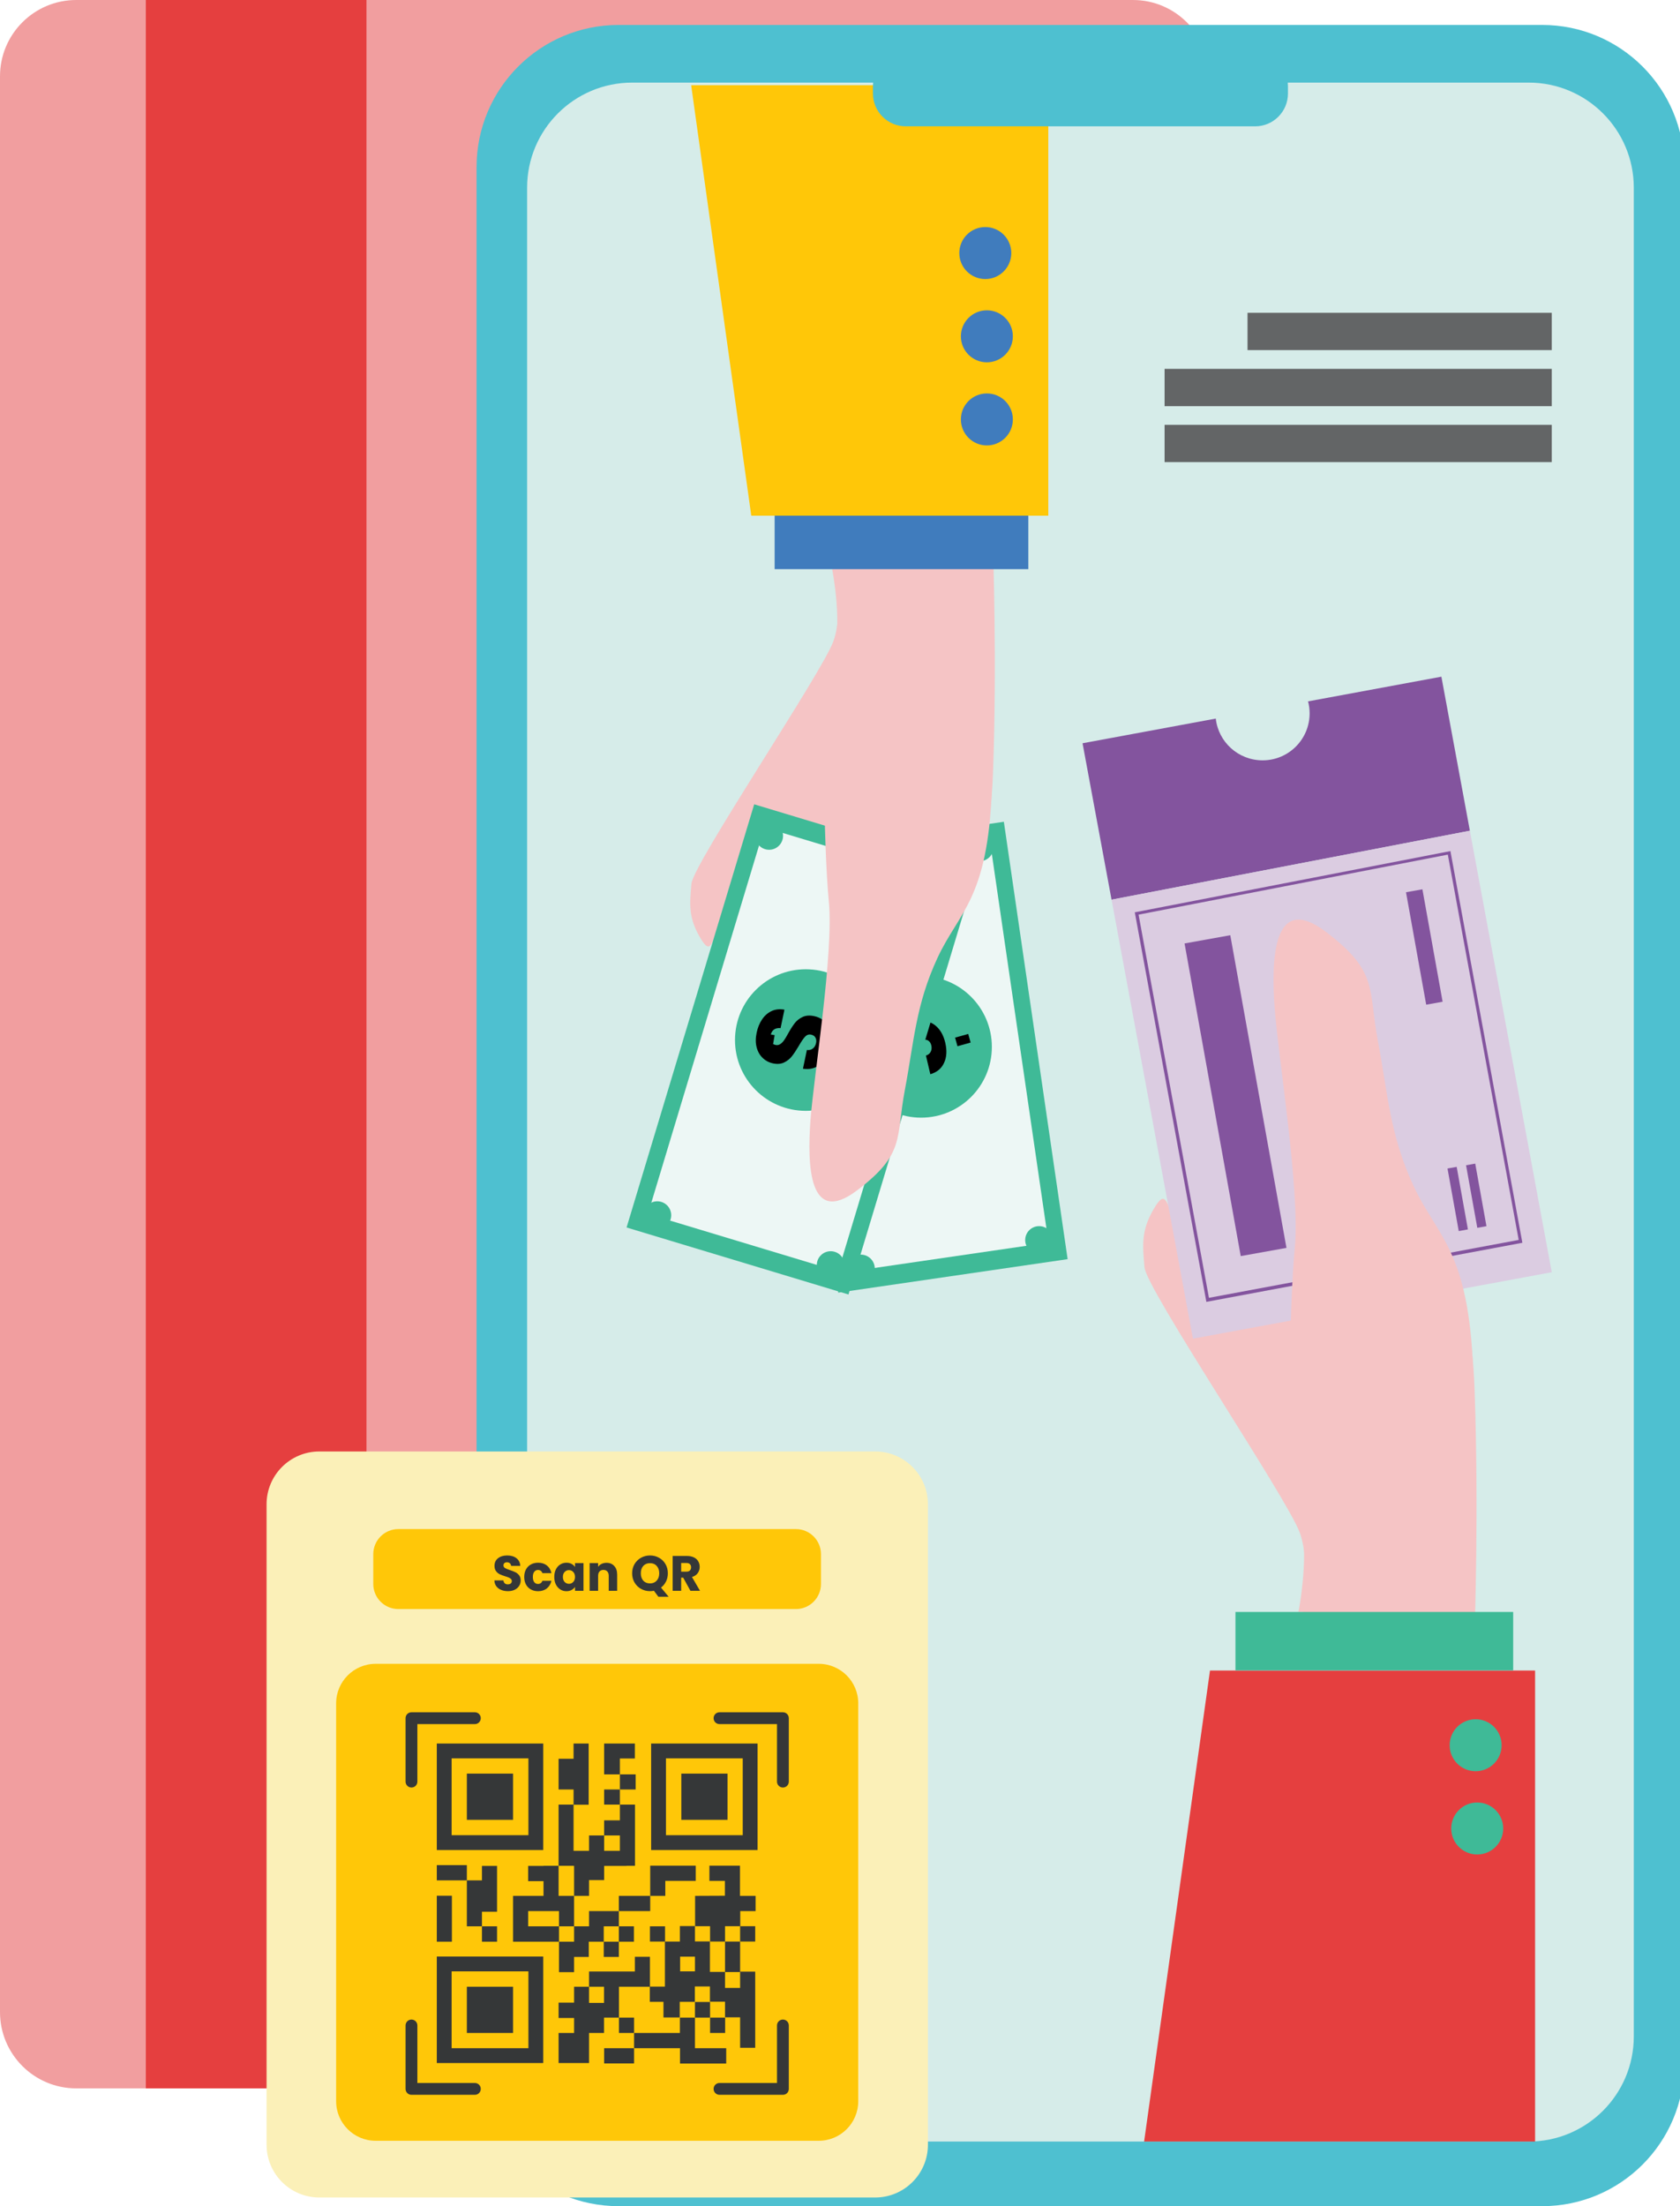 <svg width="128" height="168" viewBox="0 0 128 168" fill="none" xmlns="http://www.w3.org/2000/svg">
<g clip-path="url(#clip0_406_441)">
<path d="M86.32 0H5.81C2.601 0 0 2.601 0 5.81V153.22C0 156.429 2.601 159.03 5.81 159.03H86.32C89.529 159.03 92.13 156.429 92.13 153.22V5.81C92.13 2.601 89.529 0 86.32 0Z" fill="#F19E9F"/>
<path d="M27.92 0H11.11V159.03H27.92V0Z" fill="#E53F3F"/>
<path d="M117.5 1.9H47.13C41.154 1.9 36.31 6.744 36.31 12.72V157.18C36.31 163.156 41.154 168 47.13 168H117.5C123.476 168 128.32 163.156 128.32 157.18V12.72C128.32 6.744 123.476 1.9 117.5 1.9Z" fill="#4EC0D0"/>
<path d="M116.47 6.29H48.17C43.746 6.29 40.16 9.876 40.16 14.3V155.07C40.16 159.494 43.746 163.08 48.17 163.08H116.47C120.894 163.08 124.48 159.494 124.48 155.07V14.3C124.48 9.876 120.894 6.29 116.47 6.29Z" fill="#D6ECE9"/>
<path d="M66.68 110.53H24.33C22.11 110.53 20.31 112.33 20.31 114.55V163.32C20.31 165.54 22.11 167.34 24.33 167.34H66.68C68.9 167.34 70.7 165.54 70.7 163.32V114.55C70.7 112.33 68.9 110.53 66.68 110.53Z" fill="#FBF0B8"/>
<path d="M62.38 126.7H28.62C26.958 126.7 25.61 128.048 25.61 129.71V160.01C25.61 161.672 26.958 163.02 28.62 163.02H62.38C64.043 163.02 65.39 161.672 65.39 160.01V129.71C65.39 128.048 64.043 126.7 62.38 126.7Z" fill="#FFC708"/>
<path d="M60.64 116.44H30.35C29.295 116.44 28.44 117.295 28.44 118.35V120.62C28.44 121.675 29.295 122.53 30.35 122.53H60.64C61.695 122.53 62.55 121.675 62.55 120.62V118.35C62.55 117.295 61.695 116.44 60.64 116.44Z" fill="#FFC708"/>
<path d="M38.705 121.167C38.51 121.167 38.337 121.135 38.183 121.072C38.029 121.009 37.906 120.916 37.812 120.792C37.722 120.669 37.674 120.52 37.669 120.346H38.357C38.367 120.445 38.401 120.52 38.459 120.573C38.517 120.624 38.592 120.649 38.686 120.649C38.781 120.649 38.857 120.627 38.912 120.584C38.968 120.539 38.995 120.477 38.995 120.399C38.995 120.334 38.973 120.28 38.928 120.237C38.885 120.194 38.831 120.159 38.765 120.131C38.702 120.103 38.611 120.072 38.493 120.036C38.321 119.983 38.182 119.931 38.073 119.878C37.965 119.825 37.872 119.747 37.794 119.643C37.715 119.54 37.676 119.405 37.676 119.239C37.676 118.992 37.766 118.799 37.945 118.66C38.124 118.519 38.357 118.449 38.644 118.449C38.936 118.449 39.172 118.519 39.351 118.66C39.53 118.799 39.626 118.993 39.638 119.243H38.939C38.934 119.157 38.902 119.09 38.844 119.042C38.786 118.992 38.712 118.967 38.621 118.967C38.543 118.967 38.48 118.988 38.432 119.031C38.384 119.071 38.361 119.13 38.361 119.209C38.361 119.294 38.401 119.361 38.481 119.409C38.562 119.457 38.688 119.508 38.859 119.564C39.031 119.622 39.169 119.677 39.275 119.73C39.384 119.783 39.477 119.86 39.555 119.961C39.633 120.062 39.672 120.191 39.672 120.35C39.672 120.501 39.633 120.639 39.555 120.762C39.479 120.886 39.368 120.984 39.222 121.057C39.076 121.13 38.904 121.167 38.705 121.167ZM39.941 120.086C39.941 119.866 39.986 119.675 40.074 119.511C40.164 119.347 40.289 119.221 40.448 119.133C40.609 119.045 40.793 119.001 41 119.001C41.264 119.001 41.485 119.07 41.661 119.209C41.84 119.347 41.957 119.542 42.013 119.794H41.325C41.267 119.633 41.155 119.553 40.989 119.553C40.87 119.553 40.776 119.599 40.705 119.692C40.634 119.783 40.599 119.914 40.599 120.086C40.599 120.257 40.634 120.389 40.705 120.482C40.776 120.573 40.87 120.618 40.989 120.618C41.155 120.618 41.267 120.538 41.325 120.377H42.013C41.957 120.624 41.84 120.818 41.661 120.959C41.482 121.1 41.262 121.17 41 121.17C40.793 121.17 40.609 121.126 40.448 121.038C40.289 120.95 40.164 120.824 40.074 120.66C39.986 120.496 39.941 120.305 39.941 120.086ZM42.23 120.082C42.23 119.865 42.27 119.675 42.351 119.511C42.434 119.347 42.546 119.221 42.688 119.133C42.829 119.045 42.986 119.001 43.16 119.001C43.309 119.001 43.438 119.031 43.549 119.091C43.663 119.152 43.75 119.231 43.81 119.33V119.031H44.456V121.14H43.81V120.842C43.747 120.94 43.659 121.019 43.545 121.08C43.435 121.14 43.305 121.17 43.156 121.17C42.985 121.17 42.829 121.126 42.688 121.038C42.546 120.947 42.434 120.82 42.351 120.656C42.27 120.49 42.23 120.298 42.23 120.082ZM43.81 120.086C43.81 119.924 43.765 119.797 43.674 119.704C43.586 119.61 43.477 119.564 43.349 119.564C43.221 119.564 43.111 119.61 43.02 119.704C42.932 119.794 42.888 119.92 42.888 120.082C42.888 120.243 42.932 120.372 43.02 120.467C43.111 120.561 43.221 120.607 43.349 120.607C43.477 120.607 43.586 120.561 43.674 120.467C43.765 120.374 43.81 120.247 43.81 120.086ZM46.209 119.008C46.456 119.008 46.653 119.089 46.799 119.25C46.948 119.409 47.022 119.628 47.022 119.908V121.14H46.38V119.995C46.38 119.854 46.343 119.744 46.27 119.666C46.197 119.588 46.099 119.549 45.975 119.549C45.852 119.549 45.753 119.588 45.68 119.666C45.607 119.744 45.571 119.854 45.571 119.995V121.14H44.924V119.031H45.571V119.311C45.636 119.217 45.724 119.144 45.835 119.091C45.946 119.036 46.071 119.008 46.209 119.008ZM50.162 121.594L49.822 121.136C49.721 121.157 49.623 121.167 49.527 121.167C49.278 121.167 49.048 121.109 48.839 120.993C48.633 120.877 48.468 120.716 48.344 120.509C48.223 120.3 48.163 120.065 48.163 119.806C48.163 119.546 48.223 119.313 48.344 119.106C48.468 118.9 48.633 118.739 48.839 118.623C49.048 118.507 49.278 118.449 49.527 118.449C49.777 118.449 50.005 118.507 50.211 118.623C50.421 118.739 50.584 118.9 50.703 119.106C50.824 119.313 50.884 119.546 50.884 119.806C50.884 120.033 50.838 120.24 50.744 120.429C50.654 120.616 50.526 120.771 50.363 120.894L50.945 121.594H50.162ZM48.824 119.806C48.824 120.04 48.887 120.228 49.013 120.369C49.142 120.508 49.313 120.577 49.527 120.577C49.739 120.577 49.908 120.506 50.034 120.365C50.162 120.224 50.227 120.038 50.227 119.806C50.227 119.571 50.162 119.385 50.034 119.246C49.908 119.105 49.739 119.035 49.527 119.035C49.313 119.035 49.142 119.104 49.013 119.243C48.887 119.381 48.824 119.569 48.824 119.806ZM52.605 121.14L52.053 120.138H51.898V121.14H51.251V118.487H52.336C52.545 118.487 52.723 118.523 52.869 118.596C53.018 118.669 53.129 118.77 53.202 118.899C53.275 119.025 53.311 119.166 53.311 119.322C53.311 119.498 53.261 119.656 53.16 119.794C53.062 119.933 52.916 120.031 52.722 120.089L53.334 121.14H52.605ZM51.898 119.681H52.298C52.417 119.681 52.505 119.652 52.563 119.594C52.623 119.536 52.654 119.454 52.654 119.348C52.654 119.248 52.623 119.168 52.563 119.11C52.505 119.052 52.417 119.023 52.298 119.023H51.898V119.681Z" fill="#353738"/>
<path d="M41.39 132.77H33.28V140.88H41.39V132.77ZM40.26 139.75H34.41V133.9H40.26V139.75Z" fill="#353738"/>
<path d="M39.09 135.06H35.57V138.58H39.09V135.06Z" fill="#353738"/>
<path d="M49.61 132.77V140.88H57.72V132.77H49.61ZM56.59 139.75H50.74V133.9H56.59V139.75Z" fill="#353738"/>
<path d="M55.43 135.06H51.91V138.58H55.43V135.06Z" fill="#353738"/>
<path d="M33.28 157.1H41.39V148.99H33.28V157.1ZM34.41 150.12H40.26V155.97H34.41V150.12Z" fill="#353738"/>
<path d="M39.09 151.29H35.57V154.81H39.09V151.29Z" fill="#353738"/>
<path d="M35.57 142.03H33.28V143.19H35.57V142.03Z" fill="#353738"/>
<path d="M40.24 143.25H41.41V144.37H39.09V144.52V145.53V146.69V147.86H40.24H42.59V146.69H40.24V145.53H42.59V146.69H43.74V145.53V144.52V144.37H42.56V142.08H41.41V142.09H40.24V143.25Z" fill="#353738"/>
<path d="M47.15 145.53V146.69H46V147.86H44.86V149.02H43.74V150.18H42.59V147.86H43.74V146.69H44.88V145.53H47.15Z" fill="#353738"/>
<path d="M49.52 151.29V150.18V150.13V149.01H48.37V150.13H44.88V151.29H46.02V152.52H44.88V151.29H43.74V152.5H42.56V153.67H43.74V154.81H42.56V157.1H43.74H44.83H44.88V154.81H46.02V153.64H47.16V151.29H49.52Z" fill="#353738"/>
<path d="M48.31 154.81V155.97H51.81V157.14H55.33V155.97H52.95V154.81V153.64H51.8V154.81H48.31Z" fill="#353738"/>
<path d="M48.31 155.97H46.03V157.13H48.31V155.97Z" fill="#353738"/>
<path d="M49.54 144.37H47.15V145.53H49.54V144.37Z" fill="#353738"/>
<path d="M56.4 145.53V146.68H57.54V147.85H56.39V146.68H55.24V147.85H54.1V146.68H52.96V144.37L55.23 144.36V143.23H54.05V142.07H56.38V143.23V144.37H57.57V145.53H56.4Z" fill="#353738"/>
<path d="M46 147.86V149.02H47.15V147.86H48.3V146.69H47.15V147.86H46Z" fill="#353738"/>
<path d="M48.31 153.64H47.16V154.81H48.31V153.64Z" fill="#353738"/>
<path d="M55.25 153.64H54.1V154.81H55.25V153.64Z" fill="#353738"/>
<path d="M50.67 146.69H49.52V147.85H50.67V146.69Z" fill="#353738"/>
<path d="M49.54 144.37H50.69V143.23H53.01V142.07H49.54V143.23V144.37Z" fill="#353738"/>
<path d="M34.43 144.36H33.28V147.86H34.43V144.36Z" fill="#353738"/>
<path d="M43.7 142.09H43.74V144.37H44.88V143.17H46.03V142.09H47.74V142.08H48.38V137.42H47.23V138.62H46.03V139.77H47.23V140.94H46.03V139.77H44.88V140.94H43.7V137.43H44.85V132.77H43.7V133.93H42.56V136.27H43.7V137.42H42.56V142.08H43.7V142.09Z" fill="#353738"/>
<path d="M56.39 150.16V151.38H55.24V150.16H54.09V147.84H52.95V146.67H51.8V147.85H50.66V151.28H49.51V152.44H50.55V153.63H51.79V152.44H52.94V151.27H54.09V152.43H55.24V153.62H56.39V155.94H57.54V150.14H56.39V150.16ZM52.95 150.12H51.82V149H52.95V150.12Z" fill="#353738"/>
<path d="M56.39 147.85H55.24V150.17H56.39V147.85Z" fill="#353738"/>
<path d="M54.1 152.45H52.95V153.64H54.1V152.45Z" fill="#353738"/>
<path d="M48.37 133.91V132.77H47.23H46.35H46.03V135.12H47.23V133.91H48.37Z" fill="#353738"/>
<path d="M47.23 136.27H46.03V137.42H47.23V136.27Z" fill="#353738"/>
<path d="M48.43 135.12H47.23V136.27H48.43V135.12Z" fill="#353738"/>
<path d="M37.87 146.69H36.72V147.86H37.87V146.69Z" fill="#353738"/>
<path d="M37.87 145.58V142.09H36.72V143.19H35.57V146.69H36.72V145.58H37.87Z" fill="#353738"/>
<path d="M31.35 136.12C31.1 136.12 30.9 135.92 30.9 135.67V130.84C30.9 130.59 31.1 130.39 31.35 130.39H36.18C36.43 130.39 36.63 130.59 36.63 130.84C36.63 131.09 36.43 131.29 36.18 131.29H31.8V135.67C31.8 135.92 31.6 136.12 31.35 136.12Z" fill="#353738"/>
<path d="M59.65 136.12C59.4 136.12 59.2 135.92 59.2 135.67V131.29H54.82C54.57 131.29 54.37 131.09 54.37 130.84C54.37 130.59 54.57 130.39 54.82 130.39H59.65C59.9 130.39 60.1 130.59 60.1 130.84V135.67C60.1 135.92 59.9 136.12 59.65 136.12Z" fill="#353738"/>
<path d="M36.18 159.52H31.35C31.1 159.52 30.9 159.32 30.9 159.07V154.24C30.9 153.99 31.1 153.79 31.35 153.79C31.6 153.79 31.8 153.99 31.8 154.24V158.62H36.18C36.43 158.62 36.63 158.82 36.63 159.07C36.63 159.32 36.43 159.52 36.18 159.52Z" fill="#353738"/>
<path d="M59.65 159.52H54.82C54.57 159.52 54.37 159.32 54.37 159.07C54.37 158.82 54.57 158.62 54.82 158.62H59.2V154.24C59.2 153.99 59.4 153.79 59.65 153.79C59.9 153.79 60.1 153.99 60.1 154.24V159.07C60.1 159.32 59.9 159.52 59.65 159.52Z" fill="#353738"/>
<path d="M76.484 62.578L59.008 65.127L63.868 98.434L81.343 95.885L76.484 62.578Z" fill="#3FBA97"/>
<path d="M75.448 64.204L60.466 66.39L64.904 96.808L79.885 94.622L75.448 64.204Z" fill="#EDF7F5"/>
<path d="M61.06 67.88C61.645 67.88 62.12 67.405 62.12 66.82C62.12 66.235 61.645 65.76 61.06 65.76C60.475 65.76 60 66.235 60 66.82C60 67.405 60.475 67.88 61.06 67.88Z" fill="#3FBA97"/>
<path d="M74.64 65.58C75.225 65.58 75.7 65.106 75.7 64.52C75.7 63.935 75.225 63.46 74.64 63.46C74.055 63.46 73.58 63.935 73.58 64.52C73.58 65.106 74.055 65.58 74.64 65.58Z" fill="#3FBA97"/>
<path d="M65.59 97.66C66.175 97.66 66.65 97.186 66.65 96.6C66.65 96.015 66.175 95.54 65.59 95.54C65.005 95.54 64.53 96.015 64.53 96.6C64.53 97.186 65.005 97.66 65.59 97.66Z" fill="#3FBA97"/>
<path d="M79.17 95.49C79.755 95.49 80.23 95.016 80.23 94.43C80.23 93.845 79.755 93.37 79.17 93.37C78.585 93.37 78.11 93.845 78.11 94.43C78.11 95.016 78.585 95.49 79.17 95.49Z" fill="#3FBA97"/>
<path d="M70.18 85.11C73.157 85.11 75.57 82.697 75.57 79.72C75.57 76.743 73.157 74.33 70.18 74.33C67.203 74.33 64.79 76.743 64.79 79.72C64.79 82.697 67.203 85.11 70.18 85.11Z" fill="#3FBA97"/>
<path d="M66.526 80.824C66.434 80.43 66.415 80.061 66.469 79.719C66.524 79.376 66.654 79.081 66.861 78.832C67.068 78.589 67.347 78.421 67.698 78.328L68.027 79.725C67.832 79.793 67.695 79.898 67.615 80.041C67.54 80.183 67.525 80.349 67.57 80.538C67.615 80.733 67.695 80.876 67.808 80.968C67.927 81.059 68.066 81.086 68.225 81.049C68.358 81.017 68.457 80.945 68.522 80.833C68.589 80.725 68.635 80.598 68.66 80.452C68.686 80.311 68.707 80.111 68.722 79.854C68.747 79.48 68.788 79.171 68.844 78.925C68.9 78.68 69.014 78.453 69.186 78.245C69.359 78.037 69.614 77.893 69.952 77.814C70.454 77.696 70.888 77.786 71.256 78.083C71.628 78.379 71.883 78.819 72.02 79.403C72.159 79.997 72.129 80.509 71.927 80.94C71.731 81.37 71.383 81.657 70.882 81.802L70.548 80.381C70.719 80.33 70.84 80.234 70.91 80.093C70.984 79.951 71 79.788 70.957 79.604C70.919 79.445 70.846 79.328 70.736 79.251C70.631 79.173 70.499 79.152 70.341 79.19C70.166 79.231 70.05 79.344 69.991 79.531C69.933 79.718 69.888 79.999 69.857 80.373C69.821 80.749 69.775 81.057 69.718 81.297C69.662 81.543 69.55 81.769 69.383 81.976C69.215 82.183 68.97 82.324 68.648 82.4C68.34 82.472 68.043 82.459 67.754 82.359C67.467 82.264 67.215 82.086 66.996 81.824C66.778 81.562 66.621 81.228 66.526 80.824Z" fill="black"/>
<path d="M67.874 80.375L66.872 80.653L67.054 81.308L68.056 81.03L67.874 80.375Z" fill="black"/>
<path d="M73.77 78.736L72.768 79.014L72.95 79.669L73.952 79.391L73.77 78.736Z" fill="black"/>
<path d="M79.87 39.27H57.24L52.66 6.49H79.87V39.27Z" fill="#FFC708"/>
<path d="M63.49 41.98C63.49 41.98 64.38 46.43 63.49 48.85C62.6 51.27 52.81 65.79 52.68 67.3C52.55 68.81 52.43 69.83 53.32 71.36C54.21 72.89 54.21 71.74 54.97 69.96C55.73 68.18 58.67 64.3 59.55 64.19C61.05 64 62.86 63.38 63.24 67.31C63.62 71.24 62.1 80.52 61.84 83.96C61.59 87.39 61.71 92.1 65.4 89.3C69.09 86.5 68.33 85.36 69.03 81.67C69.73 77.98 69.86 75.18 71.51 71.62C73.16 68.06 75.35 67.17 75.66 58.78C75.97 50.39 75.66 41.99 75.66 41.99H63.5L63.49 41.98Z" fill="#F5C4C5"/>
<path d="M75.19 27.59C76.284 27.59 77.17 26.703 77.17 25.61C77.17 24.516 76.284 23.63 75.19 23.63C74.096 23.63 73.21 24.516 73.21 25.61C73.21 26.703 74.096 27.59 75.19 27.59Z" fill="#407CBD"/>
<path d="M75.19 33.92C76.284 33.92 77.17 33.033 77.17 31.94C77.17 30.846 76.284 29.96 75.19 29.96C74.096 29.96 73.21 30.846 73.21 31.94C73.21 33.033 74.096 33.92 75.19 33.92Z" fill="#407CBD"/>
<path d="M74.369 66.35L57.462 61.248L47.739 93.473L64.646 98.575L74.369 66.35Z" fill="#3FBA97"/>
<path d="M72.741 67.383L58.246 63.01L49.367 92.44L63.861 96.813L72.741 67.383Z" fill="#EDF7F5"/>
<path d="M58.6 64.71C59.185 64.71 59.66 64.236 59.66 63.65C59.66 63.065 59.185 62.59 58.6 62.59C58.015 62.59 57.54 63.065 57.54 63.65C57.54 64.236 58.015 64.71 58.6 64.71Z" fill="#3FBA97"/>
<path d="M71.87 68.39C72.455 68.39 72.93 67.915 72.93 67.33C72.93 66.745 72.455 66.27 71.87 66.27C71.284 66.27 70.81 66.745 70.81 67.33C70.81 67.915 71.284 68.39 71.87 68.39Z" fill="#3FBA97"/>
<path d="M50.08 93.6C50.665 93.6 51.14 93.125 51.14 92.54C51.14 91.955 50.665 91.48 50.08 91.48C49.495 91.48 49.02 91.955 49.02 92.54C49.02 93.125 49.495 93.6 50.08 93.6Z" fill="#3FBA97"/>
<path d="M63.29 97.4C63.875 97.4 64.35 96.925 64.35 96.34C64.35 95.755 63.875 95.28 63.29 95.28C62.705 95.28 62.23 95.755 62.23 96.34C62.23 96.925 62.705 97.4 63.29 97.4Z" fill="#3FBA97"/>
<path d="M61.39 84.59C64.367 84.59 66.78 82.177 66.78 79.2C66.78 76.223 64.367 73.81 61.39 73.81C58.413 73.81 56 76.223 56 79.2C56 82.177 58.413 84.59 61.39 84.59Z" fill="#3FBA97"/>
<path d="M57.647 78.65C57.73 78.254 57.869 77.912 58.064 77.626C58.259 77.338 58.502 77.126 58.794 76.989C59.086 76.856 59.41 76.822 59.767 76.887L59.472 78.292C59.267 78.27 59.098 78.308 58.965 78.403C58.837 78.5 58.753 78.644 58.713 78.834C58.672 79.03 58.684 79.193 58.747 79.325C58.816 79.458 58.93 79.541 59.09 79.574C59.224 79.602 59.344 79.579 59.451 79.505C59.557 79.436 59.652 79.34 59.737 79.218C59.821 79.102 59.924 78.93 60.047 78.703C60.228 78.376 60.397 78.113 60.551 77.914C60.706 77.715 60.905 77.558 61.15 77.443C61.394 77.328 61.687 77.306 62.026 77.377C62.531 77.483 62.886 77.749 63.093 78.174C63.304 78.6 63.348 79.106 63.225 79.693C63.1 80.29 62.854 80.741 62.489 81.046C62.13 81.352 61.692 81.464 61.177 81.383L61.477 79.955C61.654 79.981 61.804 79.945 61.927 79.847C62.055 79.751 62.138 79.61 62.177 79.424C62.21 79.265 62.194 79.127 62.127 79.011C62.065 78.896 61.954 78.821 61.795 78.788C61.62 78.751 61.466 78.805 61.334 78.949C61.201 79.093 61.041 79.328 60.855 79.655C60.663 79.98 60.49 80.239 60.337 80.433C60.182 80.631 59.985 80.789 59.746 80.905C59.506 81.022 59.224 81.046 58.9 80.978C58.591 80.913 58.327 80.774 58.109 80.561C57.889 80.354 57.736 80.085 57.649 79.755C57.562 79.425 57.562 79.057 57.647 78.65Z" fill="black"/>
<path d="M59.019 78.826L57.993 78.654L57.88 79.324L58.906 79.497L59.019 78.826Z" fill="black"/>
<path d="M65.067 79.838L64.041 79.665L63.928 80.336L64.954 80.509L65.067 79.838Z" fill="black"/>
<path d="M75.07 21.25C76.163 21.25 77.05 20.364 77.05 19.27C77.05 18.177 76.163 17.29 75.07 17.29C73.976 17.29 73.09 18.177 73.09 19.27C73.09 20.364 73.976 21.25 75.07 21.25Z" fill="#407CBD"/>
<path d="M63.4 43.33C63.4 43.33 64.29 47.78 63.4 50.2C62.51 52.62 62.76 64.72 63.15 68.65C63.53 72.58 62.01 81.86 61.75 85.3C61.5 88.73 61.62 93.44 65.31 90.64C69 87.84 68.24 86.7 68.94 83.01C69.64 79.32 69.77 76.52 71.42 72.96C73.07 69.4 75.26 68.51 75.57 60.12C75.87 51.73 75.57 43.33 75.57 43.33H63.41H63.4Z" fill="#F5C4C5"/>
<path d="M78.35 39.27H59.02V43.34H78.35V39.27Z" fill="#407CBD"/>
<path d="M95.63 4.07H69.01C67.629 4.07 66.51 5.189 66.51 6.57V7.12C66.51 8.501 67.629 9.62 69.01 9.62H95.63C97.011 9.62 98.13 8.501 98.13 7.12V6.57C98.13 5.189 97.011 4.07 95.63 4.07Z" fill="#4EC0D0"/>
<path d="M116.96 127.21H92.19L87.17 163.08H116.96V127.21Z" fill="#E53F3F"/>
<path d="M99.03 124.23C99.03 124.23 100 119.36 99.03 116.71C98.06 114.07 87.34 98.17 87.2 96.51C87.06 94.85 86.92 93.74 87.9 92.07C88.87 90.4 88.87 91.65 89.71 93.6C90.55 95.55 93.76 99.8 94.72 99.92C96.36 100.13 98.34 100.81 98.76 96.51C99.18 92.21 97.51 82.05 97.23 78.29C96.95 74.53 97.09 69.38 101.13 72.44C105.17 75.5 104.33 76.76 105.1 80.79C105.87 84.82 106 87.89 107.81 91.79C109.62 95.69 112.02 96.66 112.35 105.85C112.68 115.04 112.35 124.23 112.35 124.23H99.04H99.03Z" fill="#F5C4C5"/>
<path d="M111.99 63.26L84.69 68.51L82.48 56.6L92.63 54.72C92.83 56.51 94.35 57.9 96.2 57.9C98.18 57.9 99.78 56.3 99.78 54.32C99.78 54.01 99.74 53.7 99.66 53.41L109.82 51.53L111.99 63.26Z" fill="#83549E"/>
<path d="M118.23 96.88L108.29 98.72C108.16 96.86 106.6 95.39 104.71 95.39C102.82 95.39 101.13 97 101.13 98.98C101.13 99.34 101.18 99.69 101.28 100.02L90.89 101.94L84.69 68.51L111.99 63.26L118.23 96.88Z" fill="#DBCCE1"/>
<path d="M91.91 99.13L91.89 99.01L86.46 69.47L86.58 69.45L110.51 64.81L110.53 64.93L115.99 94.64L115.87 94.66L91.9 99.14L91.91 99.13ZM86.75 69.66L92.11 98.83L115.71 94.42L110.31 65.08L86.75 69.65V69.66Z" fill="#83549E"/>
<path d="M98.93 122.75C98.93 122.75 99.9 117.88 98.93 115.23C97.96 112.59 98.23 99.33 98.65 95.03C99.07 90.73 97.4 80.57 97.12 76.81C96.84 73.05 96.98 67.9 101.02 70.96C105.06 74.02 104.22 75.28 104.99 79.31C105.75 83.35 105.89 86.41 107.7 90.31C109.51 94.21 111.91 95.18 112.24 104.37C112.57 113.56 112.24 122.75 112.24 122.75H98.93Z" fill="#F5C4C5"/>
<path d="M112.55 141.22C113.643 141.22 114.53 140.334 114.53 139.24C114.53 138.146 113.643 137.26 112.55 137.26C111.456 137.26 110.57 138.146 110.57 139.24C110.57 140.334 111.456 141.22 112.55 141.22Z" fill="#3FBA97"/>
<path d="M112.43 134.88C113.523 134.88 114.41 133.993 114.41 132.9C114.41 131.806 113.523 130.92 112.43 130.92C111.336 130.92 110.45 131.806 110.45 132.9C110.45 133.993 111.336 134.88 112.43 134.88Z" fill="#3FBA97"/>
<path d="M93.736 71.217L90.252 71.844L94.532 95.652L98.016 95.026L93.736 71.217Z" fill="#83549E"/>
<path d="M108.374 67.72L107.124 67.944L108.663 76.507L109.913 76.282L108.374 67.72Z" fill="#83549E"/>
<path d="M110.985 88.857L110.286 88.982L111.142 93.746L111.841 93.62L110.985 88.857Z" fill="#83549E"/>
<path d="M112.398 88.609L111.699 88.735L112.556 93.499L113.254 93.373L112.398 88.609Z" fill="#83549E"/>
<path d="M115.29 122.75H94.13V127.2H115.29V122.75Z" fill="#3FBA97"/>
<path d="M118.23 23.82H95.05V26.66H118.23V23.82Z" fill="#636566"/>
<path d="M118.23 28.09H88.73V30.93H118.23V28.09Z" fill="#636566"/>
<path d="M118.23 32.35H88.73V35.19H118.23V32.35Z" fill="#636566"/>
</g>
<defs>
<clipPath id="clip0_406_441">
<rect width="128" height="168" fill="white"/>
</clipPath>
</defs>
</svg>

